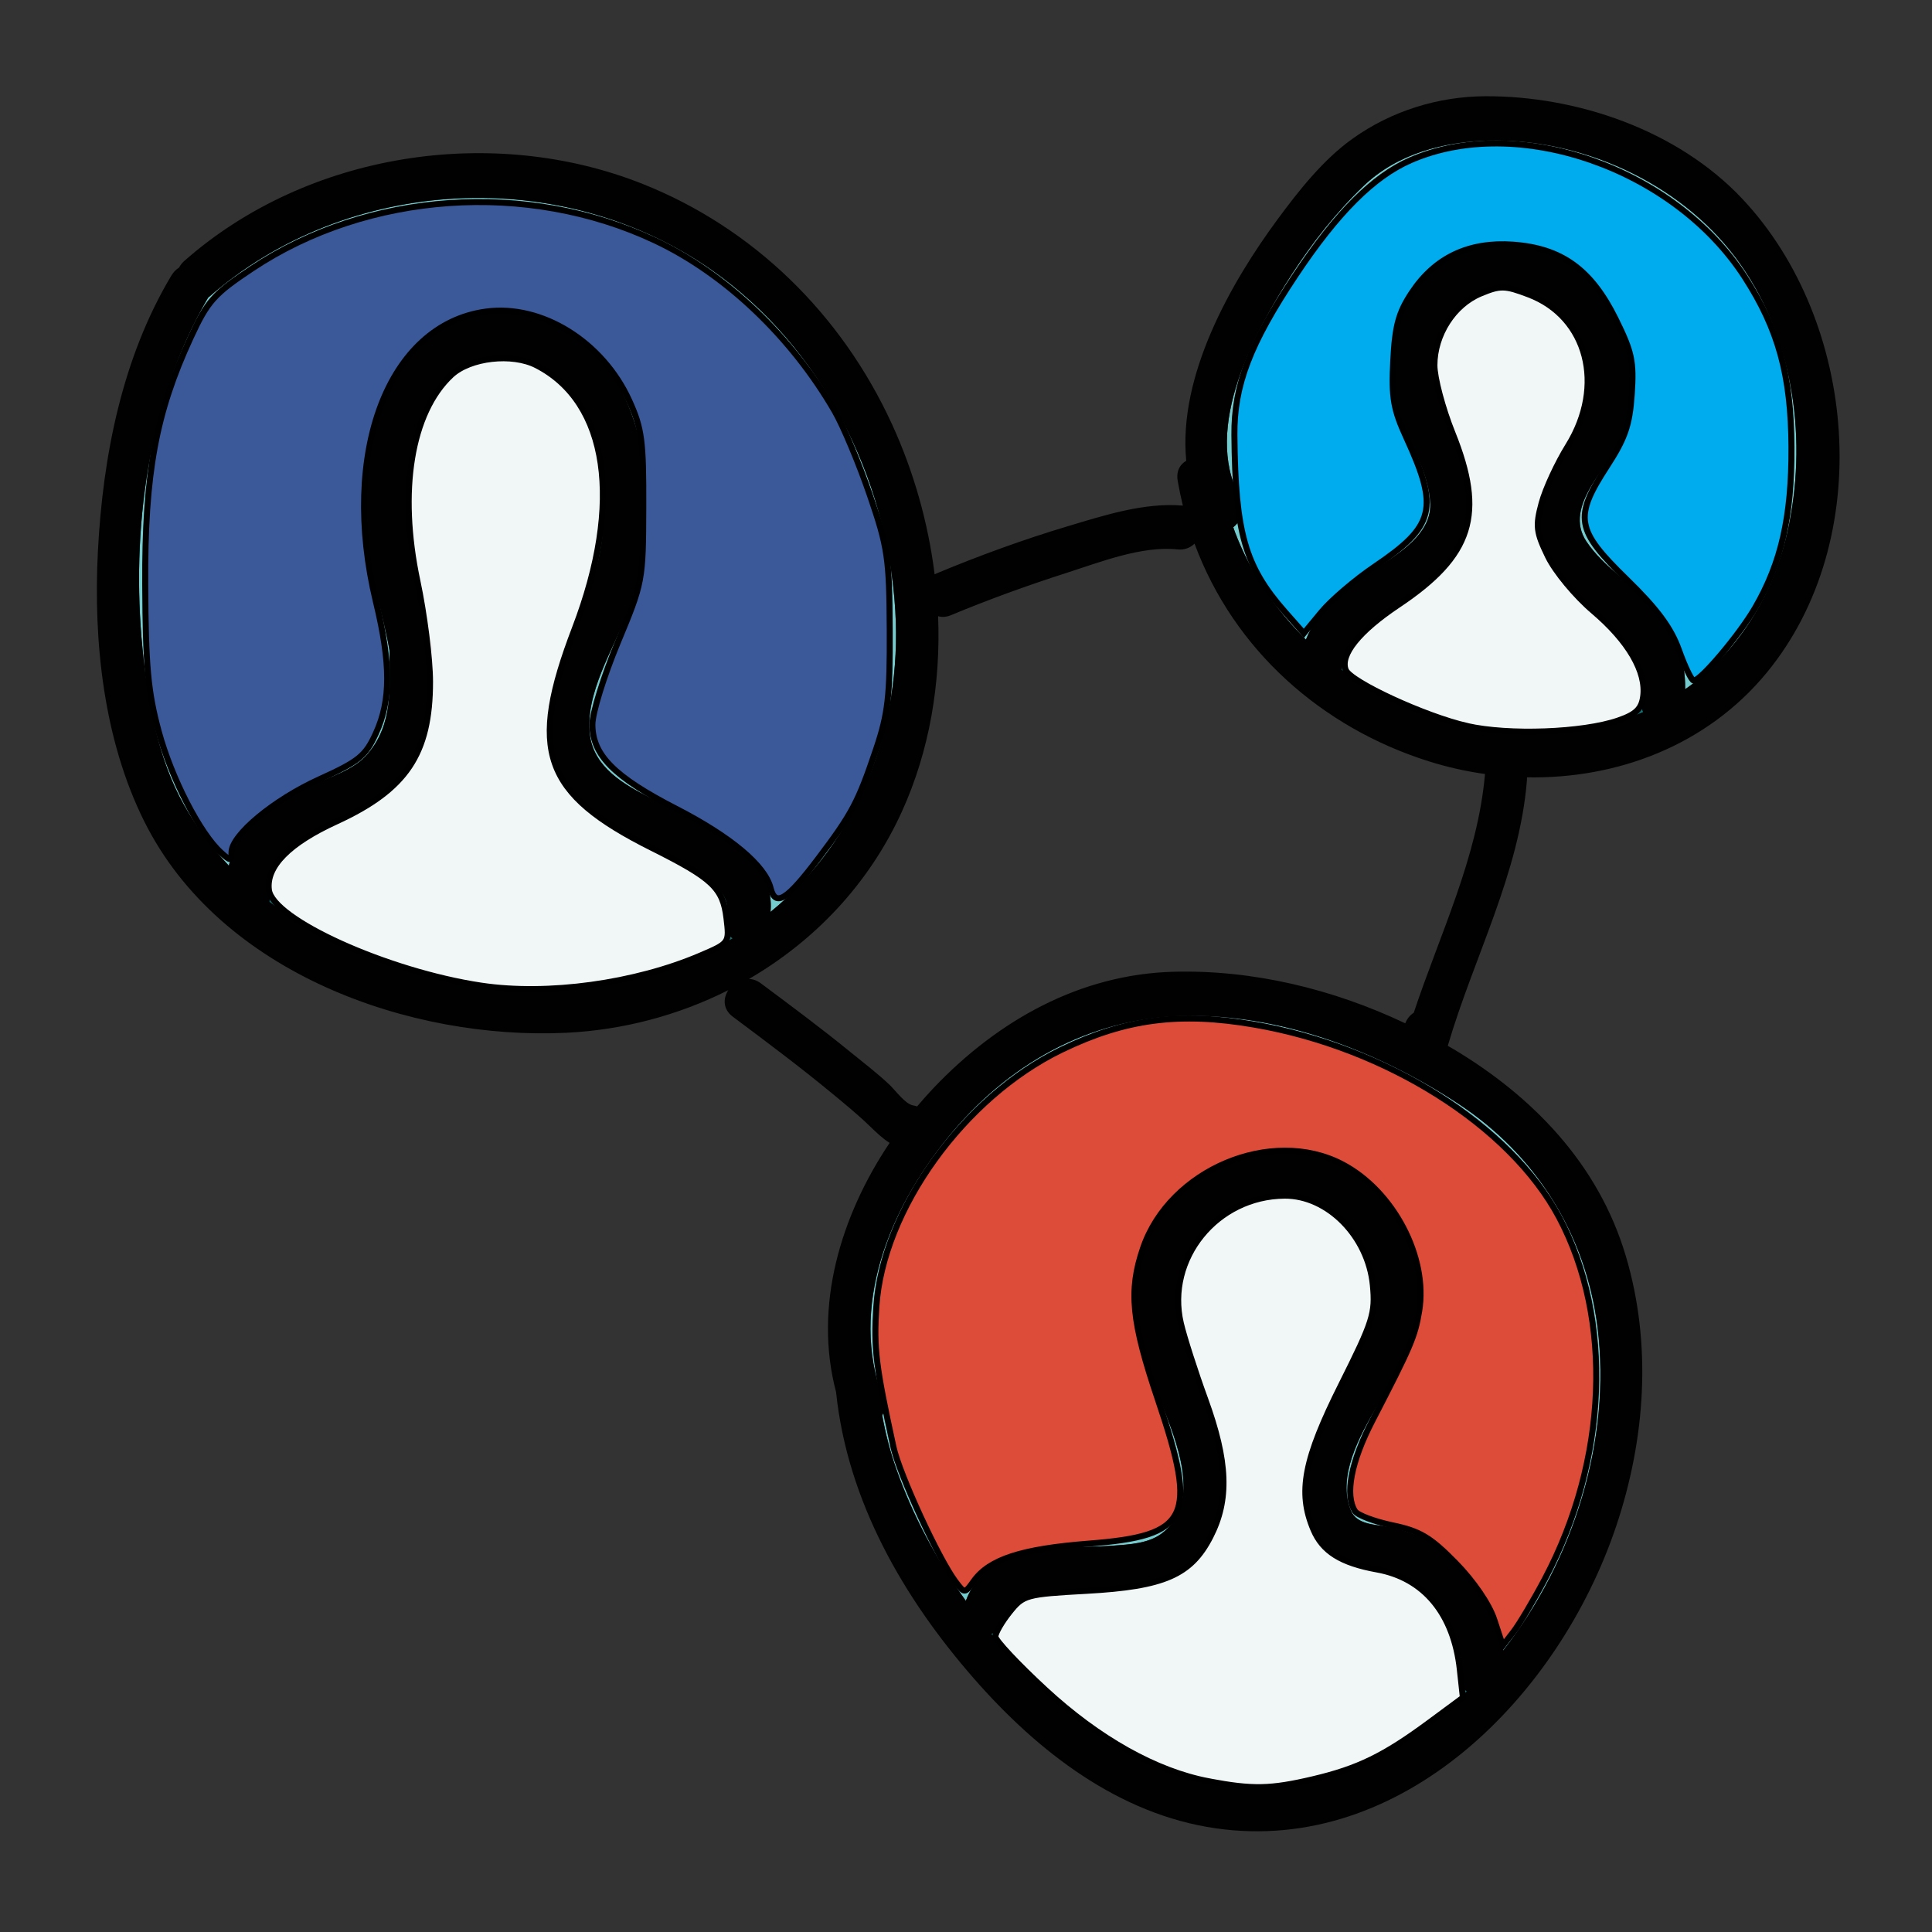 <?xml version="1.0" encoding="UTF-8" standalone="no"?>
<!-- Generator: Adobe Illustrator 16.0.3, SVG Export Plug-In . SVG Version: 6.00 Build 0)  -->

<svg
   xmlns:dc="http://purl.org/dc/elements/1.1/"
   xmlns:cc="http://creativecommons.org/ns#"
   xmlns:rdf="http://www.w3.org/1999/02/22-rdf-syntax-ns#"
   xmlns:svg="http://www.w3.org/2000/svg"
   xmlns="http://www.w3.org/2000/svg"
   xmlns:sodipodi="http://sodipodi.sourceforge.net/DTD/sodipodi-0.dtd"
   xmlns:inkscape="http://www.inkscape.org/namespaces/inkscape"
   version="1.1"
   id="Layer_1"
   x="0px"
   y="0px"
   width="100"
   height="100"
   viewBox="0 0 100 100"
   enable-background="new 0 0 512 512"
   xml:space="preserve"
   inkscape:version="0.91 r13725"
   sodipodi:docname="share1.svg"><rect x="0" y="0" width="100" height="100" fill="#333333" stroke="none"/><defs
     id="defs49" /><sodipodi:namedview
     pagecolor="#ffffff"
     bordercolor="#666666"
     borderopacity="1"
     objecttolerance="10"
     gridtolerance="10"
     guidetolerance="10"
     inkscape:pageopacity="0"
     inkscape:pageshadow="2"
     inkscape:window-width="2263"
     inkscape:window-height="1043"
     id="namedview47"
     showgrid="false"
     inkscape:zoom="3.2193603"
     inkscape:cx="207.77125"
     inkscape:cy="17.720504"
     inkscape:window-x="639"
     inkscape:window-y="119"
     inkscape:window-maximized="0"
     inkscape:current-layer="g3" /><g
     id="g3"
     transform="matrix(0.2,0,0,0.209,-1.085,-3.62)"><g
       id="g5"><g
         id="g7"><path
           d="m 418.861,346.004 c -3.042,-23.254 -16.145,-42.795 -35.927,-55.267 -20.969,-13.22 -46.495,-22.491 -71.555,-21.823 -24.203,0.645 -45.319,11.953 -60.875,30.342 -14.887,17.598 -25.359,41.599 -16.607,64.402 0.622,1.619 0.47,3.057 -0.146,4.211 0.848,4.516 2.053,8.954 3.649,13.293 4.249,11.547 10.447,22.554 17.984,32.617 3.632,-9.375 13.516,-12.368 22.752,-13.027 5.133,-0.367 10.288,-0.289 15.421,-0.651 4.083,-0.288 9.047,-0.51 12.506,-2.995 9.792,-7.032 4.617,-20.733 1.062,-29.602 -4.398,-10.975 -9.574,-22.473 -7.323,-34.574 3.417,-18.367 20.738,-31.051 39.192,-30.305 19.709,0.798 35.841,19.215 33.243,39.152 -1.17,8.985 -6.082,16.482 -10.649,24.072 -4.207,6.992 -10.232,17.196 -6.531,25.625 1.517,3.453 6.263,3.375 9.456,3.969 5.167,0.959 9.917,2.535 14.179,5.707 8.318,6.188 12.814,15.297 15.77,24.924 18.251,-22.293 28.038,-52.261 24.399,-80.07 z"
           id="path9"
           inkscape:connector-curvature="0"
           style="fill:#74cccf" /></g></g><g
       id="g11"><g
         id="g13"><path
           d="m 193.307,244.434 c 1.547,-4.771 -2.382,-7.895 -6.189,-10.281 -5.586,-3.502 -11.616,-6.159 -17.538,-9.025 -7.031,-3.401 -14.834,-7.572 -18.921,-14.594 -5.672,-9.746 -3.586,-20.264 0.405,-30.242 3.939,-9.848 8.868,-19.035 10.215,-29.703 1.192,-9.438 0.499,-19.623 -3.286,-28.445 -3.836,-8.943 -10.886,-15.096 -20.719,-16.356 -8.108,-1.04 -15.302,2.747 -19.479,9.755 -4.424,7.424 -6.799,16.238 -7.047,24.877 -0.347,12.057 3.75,23.401 6.061,35.104 0.238,0.588 0.381,1.264 0.386,2.041 0.125,0.708 0.121,1.349 0.019,1.928 0.11,9.299 0.405,18.426 -4.585,26.74 -3.524,5.871 -8.631,9.553 -14.73,12.4 -9.413,4.395 -24.142,7.311 -22.7,20.43 0.063,0.58 0.042,1.113 -0.041,1.607 1.396,1 2.819,1.959 4.275,2.87 33.588,21.019 80.335,26.341 115.601,6.171 -1.597,-1.016 -2.519,-2.834 -1.727,-5.277 z"
           id="path15"
           inkscape:connector-curvature="0"
           style="fill:#127274" /></g></g><g
       id="g17"><g
         id="g19"><path
           d="M 237.123,168.508 C 235.03,135.141 217.748,103.184 189.885,84.365 150.963,58.078 95.229,60.729 59.289,91.05 c -0.012,0.011 -0.024,0.018 -0.037,0.028 -15.562,25.295 -19.959,57.646 -16.952,86.807 1.358,13.168 3.939,27.264 10.754,38.823 3.225,5.47 7.14,10.503 11.596,15.011 2.358,-10.021 11.532,-15.799 21.638,-20.03 4.654,-1.948 10.799,-3.721 14.268,-7.62 6.646,-7.472 5.729,-16.334 5.669,-25.658 -1.712,-9.661 -5.365,-19.135 -6.221,-28.932 -0.499,-5.707 -0.333,-11.557 0.556,-17.221 1.778,-11.321 6.052,-22.937 14.875,-30.65 14.881,-13.013 39.292,-6.622 49.166,9.528 10.372,16.966 10.44,39.652 3.219,57.821 -3.623,9.115 -11.062,20.121 -9.735,30.349 1.048,8.074 8.884,12.335 15.491,15.532 10.766,5.21 32.869,13.252 31.254,28.321 22.662,-17.612 34.119,-45.538 32.293,-74.651 z"
           id="path21"
           inkscape:connector-curvature="0"
           style="fill:#74cccf" /></g></g><g
       id="g23"><g
         id="g25"><path
           d="m 383.524,427.821 c -2.761,-8.571 -7.177,-17.354 -15.898,-20.368 -7.182,-2.482 -17.065,-1.411 -21.372,-9.166 -9.938,-17.896 5.17,-33.915 12.352,-49.244 4.117,-8.787 3.515,-17.814 -2.15,-25.912 -4.705,-6.727 -12.486,-10.185 -20.663,-9.511 -8.178,0.673 -16.118,4.456 -21.001,11.214 -5.854,8.1 -5.198,17.828 -2.029,26.838 3.461,9.84 9.008,19.629 9.818,30.204 0.742,9.696 -3.023,20.333 -11.915,25.267 -7.896,4.381 -17.497,3.985 -26.237,4.298 -6.874,0.246 -16.464,-0.167 -19.298,7.481 -0.654,1.766 -1.832,2.705 -3.16,3.02 7.476,8.612 15.917,16.355 24.923,22.883 18.696,13.551 42.333,18.959 64.614,11.654 12.507,-4.101 23.842,-11.198 33.526,-20.289 -2.983,-1.829 -3.242,-5.922 -1.51,-8.369 z"
           id="path27"
           inkscape:connector-curvature="0"
           style="fill:#127274" /></g></g><g
       id="g29"><g
         id="g31"><path
           d="m 430.295,190.436 c 1.261,-7.156 -1.871,-12.46 -7.055,-17.159 -5.843,-5.298 -13.54,-10.021 -17.288,-17.203 -5.742,-11.007 -0.674,-19.931 5.833,-29.271 3.923,-5.63 6.323,-12.028 4.437,-19.002 -1.377,-5.089 -3.772,-10.257 -7.814,-13.801 -5.9,-5.175 -14.135,-7.143 -21.426,-3.638 -8.021,3.855 -11.801,13.682 -10.089,22.117 1.838,9.055 8.057,16.621 9.39,25.836 1.537,10.633 -4.833,19.51 -13.272,25.336 -7.578,5.232 -18.667,9.479 -20.356,19.571 13.597,9.507 30.062,15.11 46.58,15.6 10.68,0.316 21.532,-1.181 31.433,-5.147 -0.424,-0.911 -0.592,-1.997 -0.373,-3.239 z"
           id="path33"
           inkscape:connector-curvature="0"
           style="fill:#127274" /></g></g><g
       id="g35"><g
         id="g37"><path
           d="M 454.574,81.078 C 439.874,62.36 414.351,51.536 390.64,52.125 c -11.541,0.287 -23.574,3.232 -32.312,11.24 -7.023,6.437 -13.176,13.904 -18.519,21.779 -9.614,14.17 -23.211,38.055 -13.549,55.268 1.647,2.936 0.431,5.881 -1.666,7.484 0.15,0.4 0.286,0.808 0.444,1.205 4.059,10.207 10.447,19.191 18.361,26.619 2.887,-6.871 8.79,-11.824 15.248,-15.907 6.006,-3.797 17.259,-9.177 16.936,-17.712 -0.34,-8.967 -6.799,-16.528 -8.863,-25.112 -2.396,-9.964 -0.924,-20.608 5.759,-28.718 12.152,-14.746 34.519,-13.45 46.428,0.893 7.804,9.398 11.858,24.129 6.717,35.772 -3.433,7.774 -15.887,17.578 -9.619,26.505 4.594,6.545 11.983,10.457 17.301,16.342 5.398,5.976 8.403,12.556 8.234,20.214 0.231,-0.153 0.468,-0.296 0.698,-0.452 13.798,-9.436 22.816,-24.127 26.214,-40.418 4.74,-22.746 0.687,-47.502 -13.878,-66.049 z"
           id="path39"
           inkscape:connector-curvature="0"
           style="fill:#74cccf" /></g></g><g
       id="g41"><g
         id="g43"><path
           d="m 456.368,66.592 c -16.83,-17.135 -42.931,-25.545 -66.575,-25.437 -12.156,0.056 -24.215,3.624 -34.264,10.47 -7.633,5.2 -13.92,12.815 -19.504,20.064 -12.065,15.664 -25.741,38.648 -23.6,59.75 -1.601,0.863 -2.648,2.539 -2.21,4.973 0.374,2.076 0.823,4.116 1.338,6.123 -9.991,-0.818 -20.357,2.408 -29.835,5.124 -11.457,3.28 -22.761,7.231 -33.833,11.636 -0.203,0.08 -0.396,0.169 -0.579,0.264 -1.687,-12.924 -5.473,-25.593 -11.044,-37.205 C 223.104,94.928 200.217,73.721 171.784,62.885 132.972,48.092 85.069,54.992 53.138,81.931 c -0.6,0.506 -1.049,1.071 -1.379,1.667 -0.748,0.439 -1.428,1.074 -1.973,1.945 -12.711,20.318 -17.743,44.615 -19.024,68.269 -1.216,22.441 1.493,46.755 11.99,66.914 19.678,37.792 69.059,54.205 109.195,52.368 14.605,-0.668 28.973,-4.295 41.962,-10.555 -1.372,2.024 -1.434,4.717 1.167,6.574 8.723,6.232 17.443,12.471 25.853,19.125 3.291,2.604 6.585,5.181 9.662,8.035 1.567,1.454 3.213,2.977 5.067,4.088 -12.62,17.988 -19.756,40.42 -13.859,61.716 2.943,27.108 17.566,51.112 35.652,70.917 16.659,18.242 37.605,33.68 62.614,37.118 48.011,6.602 88.736,-32.375 103.636,-74.858 7.555,-21.539 9.311,-45.029 2.45,-66.986 -7.13,-22.819 -24.16,-39.434 -44.456,-51.072 -0.522,-0.299 -1.057,-0.582 -1.584,-0.875 6.688,-21.865 18.55,-42.713 20.485,-65.787 0.02,-0.241 0.024,-0.476 0.018,-0.705 23.233,0.42 46.454,-7.82 61.996,-25.867 28.445,-33.034 23.495,-87.093 -6.242,-117.37 z M 79.432,243.538 c -1.456,-0.911 -2.879,-1.87 -4.275,-2.87 0.083,-0.494 0.104,-1.027 0.041,-1.607 -1.442,-13.119 13.287,-16.035 22.7,-20.43 6.099,-2.848 11.206,-6.529 14.73,-12.4 4.99,-8.314 4.696,-17.441 4.585,-26.74 0.102,-0.579 0.107,-1.22 -0.019,-1.928 -0.005,-0.777 -0.147,-1.453 -0.386,-2.041 -2.311,-11.702 -6.408,-23.047 -6.061,-35.104 0.248,-8.639 2.623,-17.453 7.047,-24.877 4.176,-7.008 11.37,-10.795 19.479,-9.755 9.833,1.261 16.883,7.413 20.719,16.356 3.785,8.822 4.479,19.007 3.286,28.445 -1.348,10.668 -6.276,19.855 -10.215,29.703 -3.991,9.979 -6.077,20.496 -0.405,30.242 4.086,7.021 11.89,11.192 18.921,14.594 5.922,2.866 11.952,5.523 17.538,9.025 3.807,2.387 7.736,5.51 6.189,10.281 -0.792,2.443 0.13,4.262 1.726,5.275 -35.265,20.172 -82.011,14.85 -115.6,-6.169 z m 94.143,-28.7 c -6.607,-3.197 -14.443,-7.458 -15.491,-15.532 -1.327,-10.228 6.113,-21.233 9.735,-30.349 7.221,-18.169 7.153,-40.855 -3.219,-57.821 -9.873,-16.15 -34.284,-22.541 -49.166,-9.528 -8.822,7.714 -13.097,19.329 -14.875,30.65 -0.889,5.664 -1.055,11.514 -0.556,17.221 0.855,9.797 4.508,19.271 6.221,28.932 0.059,9.324 0.977,18.187 -5.669,25.658 -3.468,3.899 -9.614,5.672 -14.268,7.62 -10.106,4.231 -19.28,10.01 -21.638,20.03 -4.456,-4.508 -8.371,-9.541 -11.596,-15.011 -6.814,-11.56 -9.396,-25.655 -10.754,-38.823 -3.007,-29.161 1.39,-61.512 16.952,-86.807 0.012,-0.011 0.024,-0.018 0.037,-0.028 35.94,-30.321 91.674,-32.972 130.596,-6.685 27.863,18.818 45.145,50.775 47.238,84.143 1.826,29.113 -9.631,57.039 -32.294,74.651 1.616,-15.069 -20.487,-23.111 -31.253,-28.321 z m 177.933,241.641 c -22.281,7.305 -45.918,1.896 -64.614,-11.654 -9.006,-6.527 -17.447,-14.271 -24.923,-22.883 1.328,-0.314 2.505,-1.254 3.16,-3.02 2.834,-7.648 12.424,-7.235 19.298,-7.481 8.74,-0.312 18.341,0.083 26.237,-4.298 8.892,-4.934 12.657,-15.57 11.915,-25.267 -0.81,-10.575 -6.356,-20.364 -9.818,-30.204 -3.169,-9.01 -3.825,-18.738 2.029,-26.838 4.883,-6.758 12.824,-10.541 21.001,-11.214 8.177,-0.674 15.958,2.784 20.663,9.511 5.665,8.098 6.268,17.125 2.15,25.912 -7.182,15.329 -22.29,31.348 -12.352,49.244 4.306,7.755 14.19,6.684 21.372,9.166 8.721,3.015 13.138,11.797 15.898,20.368 -1.733,2.446 -1.474,6.54 1.51,8.368 -9.684,9.091 -21.019,16.189 -33.526,20.29 z m 31.426,-165.742 c 19.782,12.472 32.885,32.013 35.927,55.267 3.639,27.81 -6.148,57.777 -24.398,80.07 -2.956,-9.627 -7.452,-18.736 -15.77,-24.924 -4.263,-3.172 -9.013,-4.748 -14.179,-5.707 -3.193,-0.594 -7.939,-0.516 -9.456,-3.969 -3.701,-8.429 2.324,-18.633 6.531,-25.625 4.567,-7.59 9.479,-15.087 10.649,-24.072 2.598,-19.938 -13.534,-38.354 -33.243,-39.152 -18.454,-0.746 -35.776,11.938 -39.192,30.305 -2.25,12.102 2.925,23.6 7.323,34.574 3.555,8.868 8.729,22.569 -1.062,29.602 -3.459,2.485 -8.424,2.707 -12.506,2.995 -5.133,0.362 -10.288,0.284 -15.421,0.651 -9.236,0.659 -19.121,3.652 -22.752,13.027 -7.537,-10.063 -13.735,-21.07 -17.984,-32.617 -1.596,-4.339 -2.801,-8.777 -3.649,-13.293 0.617,-1.154 0.768,-2.592 0.146,-4.211 -8.752,-22.804 1.72,-46.805 16.607,-64.402 15.557,-18.389 36.672,-29.697 60.875,-30.342 25.058,-0.668 50.584,8.604 71.554,21.823 z m -11.626,-22.614 c -0.961,0.602 -1.752,1.484 -2.199,2.627 -18.777,-8.527 -39.583,-13.312 -60.068,-12.767 -24.004,0.64 -45.222,11.921 -61.916,28.688 -1.488,1.494 -2.938,3.055 -4.353,4.66 -0.317,-0.105 -0.652,-0.193 -1.019,-0.25 -2.041,-0.314 -4.572,-3.701 -6.066,-5.062 -3.25,-2.957 -6.896,-5.59 -10.359,-8.296 -7.491,-5.853 -15.258,-11.35 -22.991,-16.874 -1,-0.715 -2.047,-1.047 -3.065,-1.097 16.907,-9.397 31.033,-23.47 39.577,-41.472 7.159,-15.082 10.046,-31.753 9.357,-48.353 0.972,0.274 2.092,0.236 3.316,-0.251 9.815,-3.904 19.809,-7.375 29.907,-10.471 8.69,-2.663 19.487,-6.756 28.722,-5.82 1.832,0.186 3.329,-0.422 4.419,-1.426 10.188,26.358 32.953,45.558 60.597,53.896 4.753,1.434 9.637,2.488 14.574,3.153 -1.883,20.655 -11.679,39.621 -18.433,59.115 z m 27.925,-69.302 c -16.519,-0.489 -32.983,-6.093 -46.58,-15.6 1.689,-10.093 12.778,-14.339 20.356,-19.571 8.439,-5.826 14.81,-14.703 13.272,-25.336 -1.333,-9.215 -7.552,-16.781 -9.39,-25.836 -1.712,-8.436 2.067,-18.262 10.089,-22.117 7.291,-3.505 15.526,-1.537 21.426,3.638 4.042,3.544 6.438,8.712 7.814,13.801 1.886,6.974 -0.514,13.372 -4.437,19.002 -6.507,9.341 -11.575,18.265 -5.833,29.271 3.748,7.183 11.444,11.905 17.288,17.203 5.184,4.699 8.316,10.003 7.055,17.159 -0.219,1.242 -0.051,2.328 0.371,3.238 -9.898,3.968 -20.751,5.465 -31.431,5.148 z m 43.002,-11.276 c -0.229,0.156 -0.467,0.299 -0.698,0.452 0.169,-7.658 -2.835,-14.238 -8.234,-20.214 -5.317,-5.885 -12.707,-9.797 -17.301,-16.342 -6.268,-8.927 6.187,-18.73 9.619,-26.505 5.142,-11.644 1.087,-26.374 -6.717,-35.772 -11.909,-14.343 -34.275,-15.639 -46.428,-0.893 -6.683,8.109 -8.154,18.754 -5.759,28.718 2.064,8.584 8.523,16.146 8.863,25.112 0.323,8.535 -10.93,13.915 -16.936,17.712 -6.458,4.083 -12.361,9.036 -15.248,15.907 -7.914,-7.428 -14.302,-16.412 -18.361,-26.619 -0.158,-0.397 -0.293,-0.805 -0.444,-1.205 2.097,-1.604 3.313,-4.549 1.666,-7.484 -9.662,-17.213 3.935,-41.098 13.549,-55.268 5.343,-7.875 11.496,-15.343 18.519,-21.779 8.737,-8.008 20.771,-10.953 32.312,-11.24 23.711,-0.589 49.234,10.235 63.934,28.953 14.565,18.547 18.619,43.303 13.875,66.049 -3.394,16.291 -12.413,30.982 -26.211,40.418 z"
           id="path45"
           inkscape:connector-curvature="0"
           style="fill:#010101" /></g></g><path
       style="color:#000000;clip-rule:nonzero;display:inline;overflow:visible;visibility:visible;opacity:1;isolation:auto;mix-blend-mode:normal;color-interpolation:sRGB;color-interpolation-filters:linearRGB;solid-color:#000000;solid-opacity:1;fill:#3b5998;fill-opacity:1;fill-rule:nonzero;stroke:#000000;stroke-width:0.311;stroke-linecap:butt;stroke-linejoin:miter;stroke-miterlimit:4;stroke-dasharray:none;stroke-dashoffset:0;stroke-opacity:1;color-rendering:auto;image-rendering:auto;shape-rendering:auto;text-rendering:auto;enable-background:accumulate"
       d="m 39.797,46.081 c -0.296,-1.179 -2.048,-2.656 -4.899,-4.128 -3.188,-1.647 -4.305,-2.779 -4.305,-4.364 0,-0.602 0.589,-2.513 1.308,-4.247 1.295,-3.122 1.308,-3.192 1.32,-7.036 0.011,-3.435 -0.073,-4.071 -0.724,-5.511 -1.382,-3.057 -4.525,-5.018 -7.407,-4.623 -5.041,0.691 -7.534,7.299 -5.677,15.046 0.775,3.232 0.775,5.121 1.41e-4,6.827 -0.535,1.179 -0.873,1.456 -2.911,2.384 -2.364,1.077 -4.547,2.899 -4.547,3.796 0,0.46 -0.047,0.461 -0.544,0.011 C 10.319,43.245 8.845,40.366 8.192,37.948 7.642,35.908 7.519,34.561 7.498,30.344 7.47,24.558 8.042,21.433 9.845,17.519 c 0.873,-1.895 1.195,-2.259 3.179,-3.585 5.968,-3.992 14.214,-4.567 20.802,-1.45 3.627,1.716 7.045,4.976 9.281,8.853 0.443,0.769 1.26,2.726 1.814,4.349 0.926,2.712 1.009,3.277 1.028,6.989 0.017,3.437 -0.087,4.359 -0.703,6.197 -0.917,2.738 -1.235,3.343 -2.981,5.665 -1.633,2.172 -2.219,2.539 -2.468,1.545 z"
       id="path4181"
       inkscape:connector-curvature="0"
       transform="matrix(5.011,0,0,4.774,5.436,17.282)" /><path
       style="color:#000000;clip-rule:nonzero;display:inline;overflow:visible;visibility:visible;opacity:1;isolation:auto;mix-blend-mode:normal;color-interpolation:sRGB;color-interpolation-filters:linearRGB;solid-color:#000000;solid-opacity:1;fill:#ffffff;fill-opacity:0.941;fill-rule:nonzero;stroke:#000000;stroke-width:0.311;stroke-linecap:butt;stroke-linejoin:miter;stroke-miterlimit:4;stroke-dasharray:none;stroke-dashoffset:0;stroke-opacity:1;color-rendering:auto;image-rendering:auto;shape-rendering:auto;text-rendering:auto;enable-background:accumulate"
       d="m 24.847,51.139 c -4.837,-0.728 -10.782,-3.426 -10.964,-4.976 -0.142,-1.212 1.036,-2.411 3.476,-3.536 3.617,-1.668 4.848,-3.509 4.848,-7.253 0,-1.174 -0.293,-3.52 -0.651,-5.213 -0.99,-4.682 -0.327,-8.748 1.744,-10.694 0.969,-0.91 3.146,-1.16 4.41,-0.506 3.707,1.917 4.463,7.117 1.981,13.638 -2.423,6.369 -1.657,8.563 3.98,11.398 3.136,1.577 3.66,2.073 3.847,3.64 0.155,1.296 0.154,1.296 -1.338,1.938 -3.393,1.459 -7.897,2.081 -11.332,1.564 z"
       id="path4183"
       inkscape:connector-curvature="0"
       transform="matrix(5.011,0,0,4.774,5.436,17.282)" /><path
       style="color:#000000;clip-rule:nonzero;display:inline;overflow:visible;visibility:visible;opacity:1;isolation:auto;mix-blend-mode:normal;color-interpolation:sRGB;color-interpolation-filters:linearRGB;solid-color:#000000;solid-opacity:1;fill:#ffffff;fill-opacity:0.941;fill-rule:nonzero;stroke:#000000;stroke-width:0.311;stroke-linecap:butt;stroke-linejoin:miter;stroke-miterlimit:4;stroke-dasharray:none;stroke-dashoffset:0;stroke-opacity:1;color-rendering:auto;image-rendering:auto;shape-rendering:auto;text-rendering:auto;enable-background:accumulate"
       d="M 62.432,92.415 C 59.713,91.9 56.737,90.225 53.967,87.651 52.558,86.341 51.405,85.107 51.406,84.908 c 8.49e-4,-0.199 0.332,-0.774 0.735,-1.278 0.706,-0.883 0.853,-0.923 3.962,-1.096 4.023,-0.223 5.392,-0.823 6.406,-2.808 0.979,-1.915 0.904,-3.899 -0.27,-7.138 -0.526,-1.452 -1.091,-3.222 -1.256,-3.933 -0.776,-3.351 1.855,-6.6 5.362,-6.621 2.233,-0.014 4.313,2.105 4.556,4.643 0.14,1.458 0.005,1.885 -1.627,5.155 -1.931,3.867 -2.26,5.586 -1.441,7.527 0.478,1.133 1.426,1.73 3.285,2.067 2.435,0.442 3.964,2.3 4.276,5.196 l 0.157,1.453 -1.745,1.296 c -2.333,1.732 -3.676,2.389 -6.007,2.939 -2.182,0.515 -3.112,0.533 -5.368,0.106 z"
       id="path4185"
       inkscape:connector-curvature="0"
       transform="matrix(5.011,0,0,4.774,5.436,17.282)" /><path
       style="color:#000000;clip-rule:nonzero;display:inline;overflow:visible;visibility:visible;opacity:1;isolation:auto;mix-blend-mode:normal;color-interpolation:sRGB;color-interpolation-filters:linearRGB;solid-color:#000000;solid-opacity:1;fill:#ffffff;fill-opacity:0.941;fill-rule:nonzero;stroke:#000000;stroke-width:0.311;stroke-linecap:butt;stroke-linejoin:miter;stroke-miterlimit:4;stroke-dasharray:none;stroke-dashoffset:0;stroke-opacity:1;color-rendering:auto;image-rendering:auto;shape-rendering:auto;text-rendering:auto;enable-background:accumulate"
       d="m 75.768,37.669 c -2.164,-0.493 -6.03,-2.287 -6.269,-2.909 -0.301,-0.783 0.688,-2.016 2.697,-3.364 3.832,-2.57 4.505,-4.705 2.815,-8.924 -0.513,-1.28 -0.931,-2.863 -0.931,-3.518 0.002,-1.587 0.996,-3.139 2.383,-3.718 1.022,-0.427 1.257,-0.422 2.495,0.051 3.032,1.158 3.954,4.727 2.028,7.847 -0.558,0.903 -1.175,2.244 -1.371,2.98 -0.317,1.184 -0.279,1.5 0.331,2.76 0.383,0.791 1.422,2.05 2.341,2.834 1.822,1.557 2.747,3.148 2.575,4.431 -0.087,0.649 -0.377,0.929 -1.288,1.245 -1.831,0.634 -5.665,0.775 -7.806,0.287 z"
       id="path4187"
       inkscape:connector-curvature="0"
       transform="matrix(5.011,0,0,4.774,5.436,17.282)" /><path
       style="color:#000000;clip-rule:nonzero;display:inline;overflow:visible;visibility:visible;opacity:1;isolation:auto;mix-blend-mode:normal;color-interpolation:sRGB;color-interpolation-filters:linearRGB;solid-color:#000000;solid-opacity:1;fill:#dd4b39;fill-opacity:1;fill-rule:nonzero;stroke:#000000;stroke-width:0.311;stroke-linecap:butt;stroke-linejoin:miter;stroke-miterlimit:4;stroke-dasharray:none;stroke-dashoffset:0;stroke-opacity:1;color-rendering:auto;image-rendering:auto;shape-rendering:auto;text-rendering:auto;enable-background:accumulate"
       d="m 77.171,84.028 c -0.264,-0.803 -1.069,-1.988 -1.999,-2.941 -1.298,-1.33 -1.841,-1.656 -3.255,-1.952 -0.933,-0.196 -1.805,-0.526 -1.937,-0.733 -0.533,-0.839 -0.205,-2.565 0.891,-4.69 1.986,-3.852 2.201,-4.356 2.422,-5.694 0.462,-2.79 -1.336,-6.23 -3.98,-7.618 -3.659,-1.92 -8.897,0.296 -10.278,4.35 -0.756,2.218 -0.597,3.818 0.786,7.926 2.045,6.075 1.594,7.004 -3.599,7.409 -3.468,0.271 -5.125,0.813 -5.931,1.94 -0.469,0.656 -0.472,0.656 -0.94,0.037 -0.871,-1.153 -2.905,-5.581 -3.21,-6.989 -0.912,-4.212 -1.022,-5.114 -0.883,-7.28 0.323,-5.029 4.515,-10.871 9.563,-13.327 3.3,-1.605 6.091,-1.972 9.951,-1.306 6.823,1.176 13.225,5.238 15.746,9.991 2.803,5.285 2.519,12.587 -0.73,18.757 -0.585,1.11 -1.314,2.345 -1.62,2.742 l -0.557,0.723 -0.441,-1.345 z"
       id="path4189"
       inkscape:connector-curvature="0"
       transform="matrix(5.011,0,0,4.774,5.436,17.282)" /><path
       style="color:#000000;clip-rule:nonzero;display:inline;overflow:visible;visibility:visible;opacity:1;isolation:auto;mix-blend-mode:normal;color-interpolation:sRGB;color-interpolation-filters:linearRGB;solid-color:#000000;solid-opacity:1;fill:#00aced;fill-opacity:1;fill-rule:nonzero;stroke:#000000;stroke-width:0.311;stroke-linecap:butt;stroke-linejoin:miter;stroke-miterlimit:4;stroke-dasharray:none;stroke-dashoffset:0;stroke-opacity:1;color-rendering:auto;image-rendering:auto;shape-rendering:auto;text-rendering:auto;enable-background:accumulate"
       d="m 86.712,33.738 c -0.411,-1.158 -1.13,-2.134 -2.713,-3.683 -2.614,-2.557 -2.725,-3.206 -1.008,-5.861 0.935,-1.445 1.17,-2.131 1.279,-3.724 0.117,-1.711 0.014,-2.197 -0.833,-3.917 -1.26,-2.56 -2.787,-3.671 -5.291,-3.853 -2.279,-0.165 -4.026,0.664 -5.227,2.479 -0.687,1.038 -0.873,1.721 -0.965,3.544 -0.097,1.915 0.007,2.522 0.683,4 1.681,3.671 1.461,4.567 -1.633,6.668 -1.009,0.685 -2.247,1.746 -2.751,2.357 l -0.916,1.111 -0.976,-1.111 C 64.292,29.39 63.797,27.653 63.75,22.578 63.727,19.995 64.545,17.849 66.919,14.269 69.06,11.041 70.927,9.167 72.838,8.325 78.368,5.889 86.478,8.733 90.108,14.382 c 1.738,2.704 2.394,5.102 2.412,8.817 0.017,3.595 -0.527,6.012 -1.882,8.348 -0.806,1.391 -2.802,3.766 -3.165,3.766 -0.111,0 -0.453,-0.709 -0.761,-1.576 z"
       id="path4191"
       inkscape:connector-curvature="0"
       transform="matrix(5.011,0,0,4.774,5.436,17.282)" /></g></svg>
